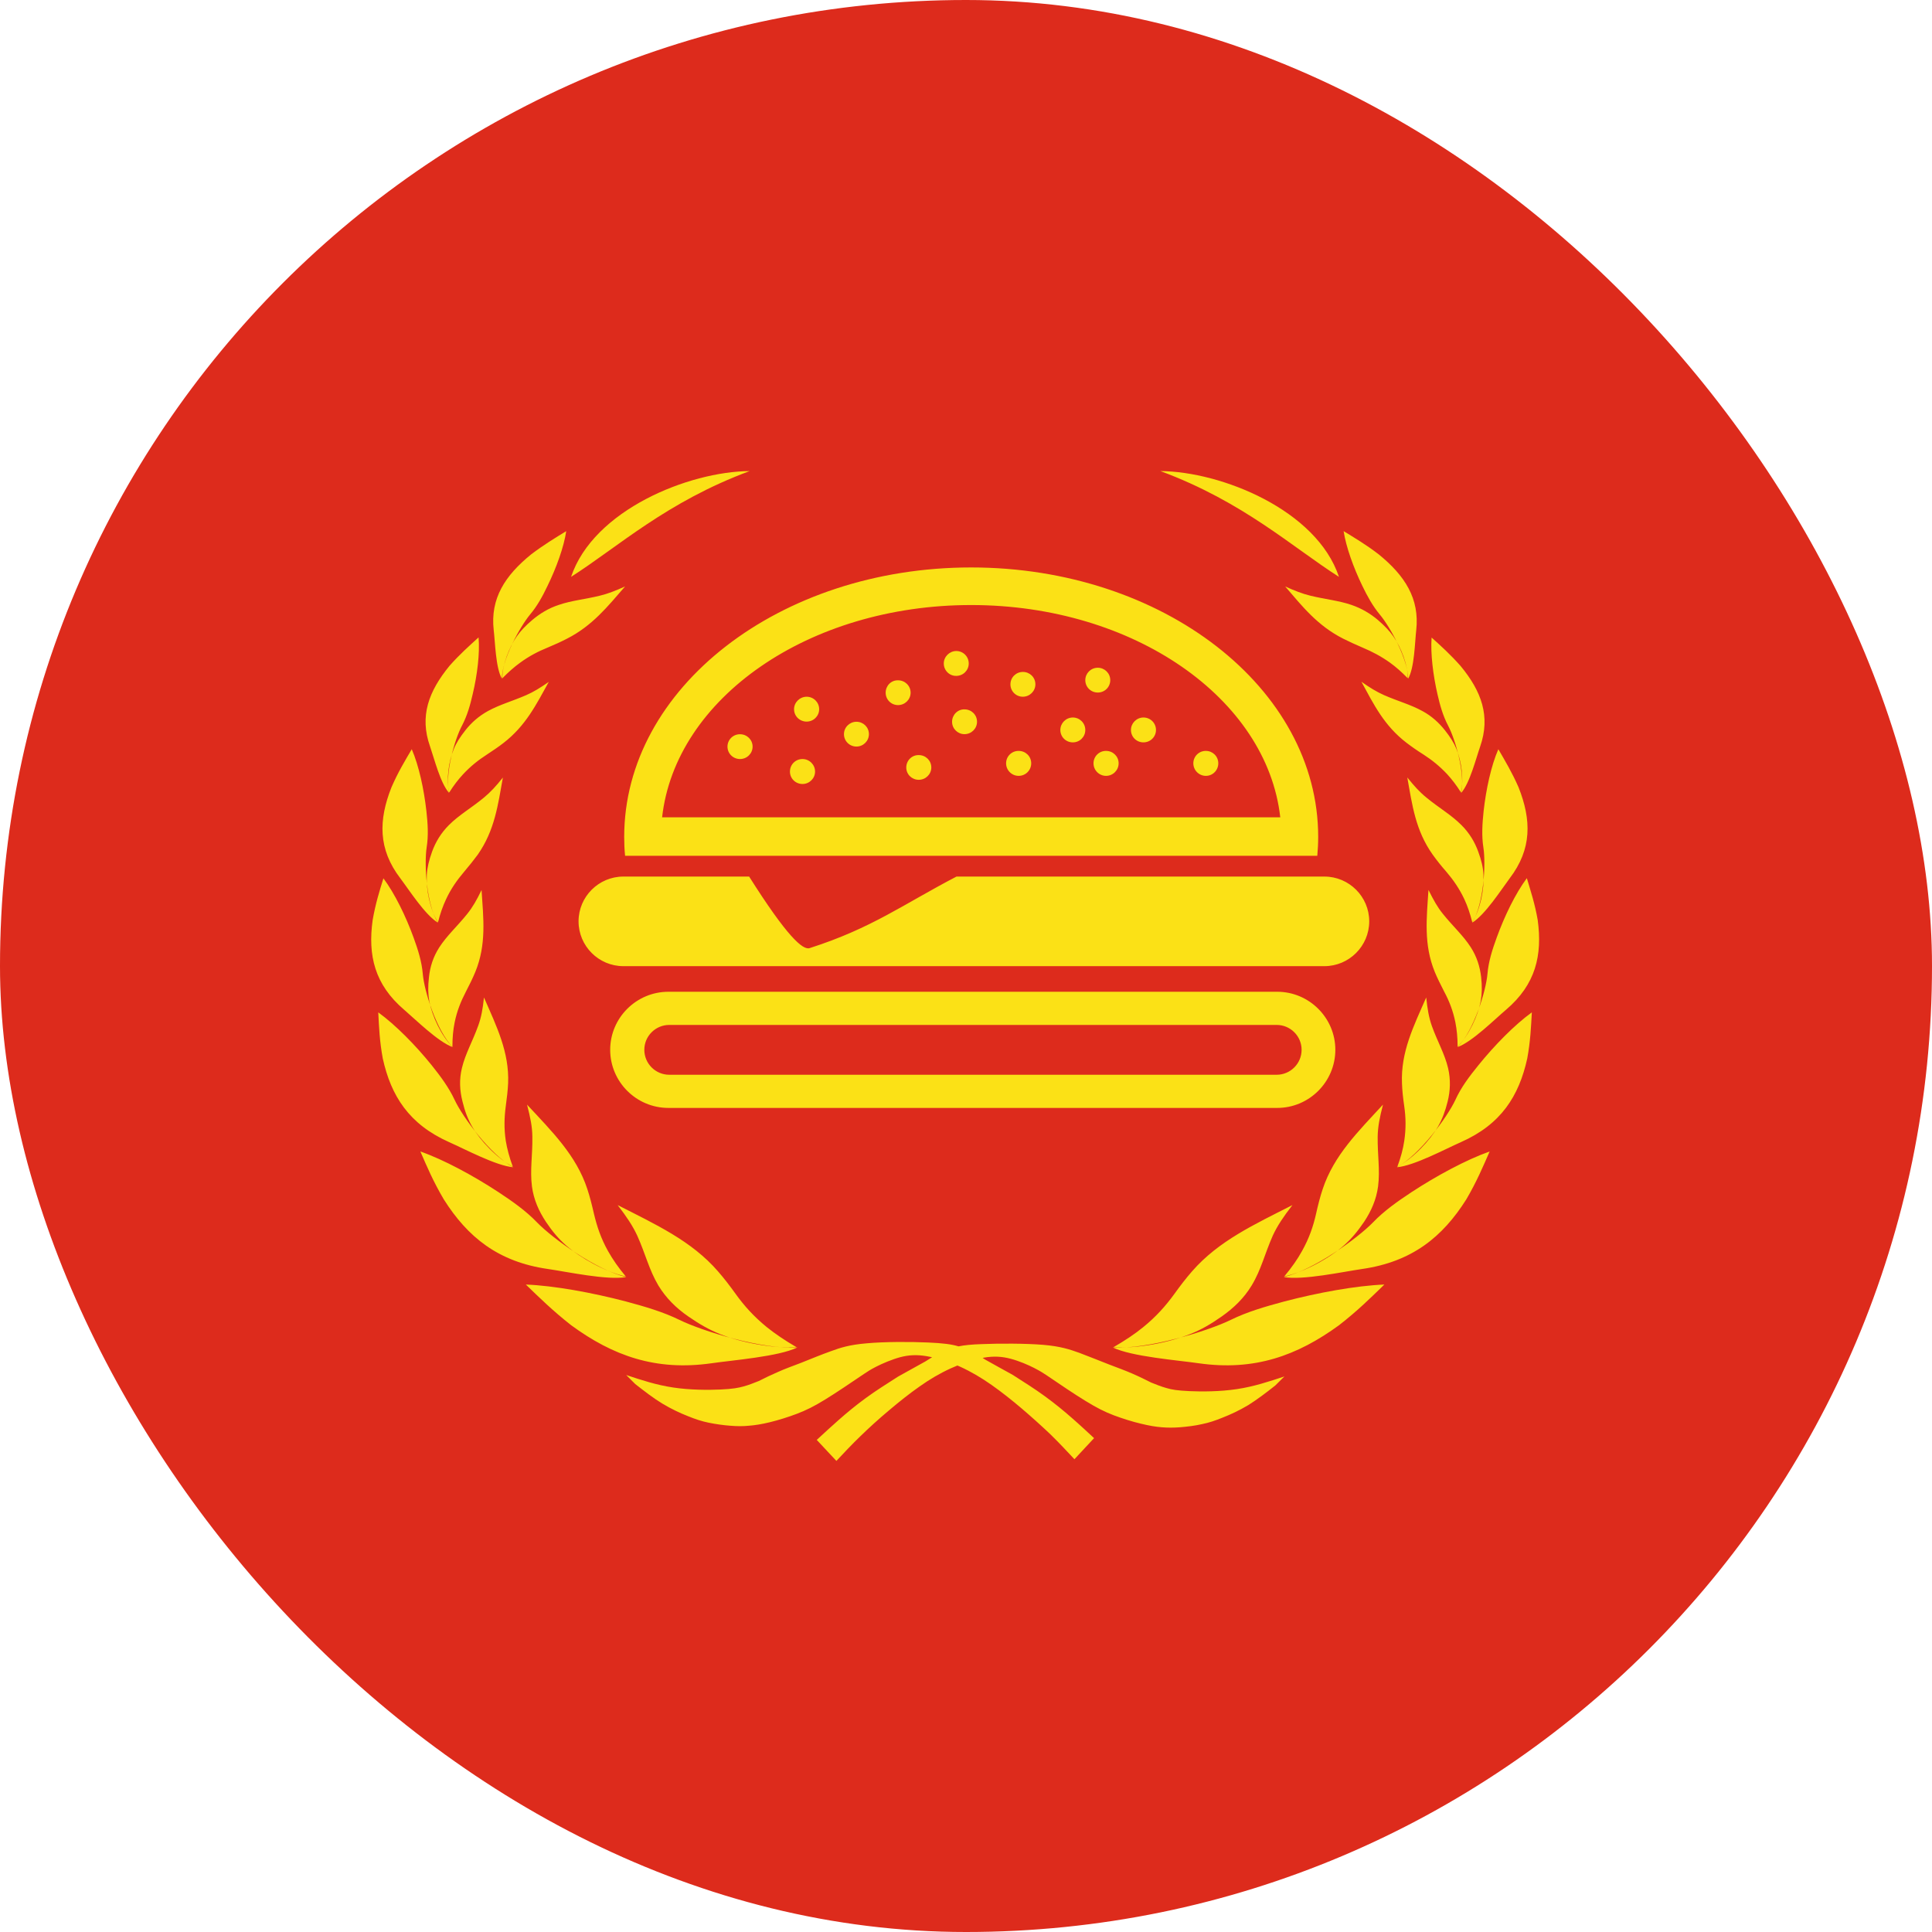 <svg width="24" height="24" viewBox="0 0 24 24" fill="none" xmlns="http://www.w3.org/2000/svg">
<rect width="24" height="24" rx="12" fill="#DD2B1C"/>
<path fill-rule="evenodd" clip-rule="evenodd" d="M9.312 5.852C8.283 6.233 7.676 6.795 7.094 7.166C7.373 6.334 8.558 5.857 9.312 5.852ZM7.765 7.285C7.643 7.34 7.553 7.375 7.451 7.4C7.262 7.446 7.104 7.459 6.942 7.514C6.811 7.557 6.706 7.623 6.613 7.701C6.529 7.772 6.467 7.837 6.419 7.906C6.323 8.045 6.239 8.264 6.24 8.426C6.317 8.348 6.386 8.287 6.459 8.234C6.572 8.151 6.683 8.093 6.804 8.044C6.892 8.007 6.97 7.972 7.043 7.934C7.361 7.772 7.548 7.534 7.765 7.285ZM6.235 8.431C6.235 8.194 6.457 7.789 6.583 7.636C6.675 7.527 6.741 7.405 6.802 7.277C6.912 7.052 7.005 6.794 7.034 6.598C6.895 6.683 6.758 6.766 6.6 6.885C6.272 7.151 6.089 7.436 6.133 7.827C6.151 7.974 6.157 8.299 6.235 8.431ZM6.817 8.471C6.709 8.545 6.63 8.595 6.535 8.636C6.36 8.712 6.209 8.752 6.061 8.833C5.944 8.898 5.854 8.979 5.781 9.072C5.715 9.156 5.668 9.229 5.637 9.305C5.574 9.457 5.541 9.686 5.58 9.845C5.637 9.755 5.692 9.684 5.751 9.62C5.844 9.52 5.939 9.444 6.046 9.375C6.124 9.323 6.194 9.277 6.255 9.229C6.532 9.015 6.661 8.752 6.817 8.471ZM5.579 9.85C5.524 9.616 5.648 9.183 5.74 9.012C5.804 8.89 5.841 8.759 5.872 8.623C5.929 8.383 5.962 8.115 5.945 7.918C5.828 8.024 5.711 8.128 5.585 8.27C5.325 8.587 5.209 8.896 5.342 9.272C5.392 9.416 5.471 9.732 5.579 9.85ZM6.247 9.659C6.161 9.767 6.093 9.841 6.008 9.911C5.851 10.04 5.703 10.123 5.577 10.249C5.476 10.35 5.411 10.461 5.368 10.578C5.329 10.686 5.307 10.777 5.302 10.866C5.292 11.047 5.34 11.296 5.441 11.457C5.469 11.346 5.501 11.257 5.541 11.171C5.602 11.04 5.677 10.934 5.765 10.83C5.829 10.754 5.884 10.686 5.934 10.618C6.146 10.315 6.186 9.999 6.247 9.659ZM5.44 11.462C5.295 11.229 5.269 10.734 5.3 10.527C5.324 10.379 5.314 10.23 5.297 10.076C5.267 9.807 5.204 9.512 5.115 9.307C5.03 9.452 4.944 9.593 4.863 9.78C4.702 10.186 4.695 10.548 4.974 10.912C5.08 11.052 5.28 11.366 5.44 11.462ZM5.982 11.056C5.922 11.181 5.872 11.268 5.804 11.353C5.678 11.51 5.552 11.621 5.456 11.77C5.38 11.889 5.342 12.012 5.329 12.137C5.315 12.252 5.317 12.348 5.333 12.439C5.368 12.621 5.479 12.863 5.62 13.005C5.62 12.889 5.629 12.793 5.648 12.7C5.677 12.558 5.725 12.439 5.788 12.318C5.834 12.23 5.872 12.152 5.904 12.075C6.045 11.732 6.005 11.408 5.982 11.056ZM5.624 13.008C5.421 12.801 5.27 12.31 5.252 12.098C5.239 11.945 5.193 11.798 5.138 11.648C5.042 11.383 4.904 11.1 4.763 10.911C4.713 11.071 4.664 11.229 4.629 11.431C4.569 11.866 4.652 12.23 5.022 12.545C5.159 12.662 5.441 12.942 5.624 13.008ZM6.012 12.391C5.997 12.535 5.978 12.639 5.94 12.743C5.869 12.94 5.781 13.089 5.738 13.268C5.703 13.412 5.711 13.548 5.745 13.682C5.774 13.803 5.811 13.9 5.862 13.99C5.965 14.169 6.172 14.387 6.37 14.493C6.327 14.374 6.3 14.273 6.283 14.172C6.26 14.018 6.264 13.881 6.283 13.74C6.297 13.637 6.308 13.546 6.312 13.457C6.328 13.069 6.167 12.747 6.012 12.391ZM6.375 14.5C6.088 14.342 5.748 13.877 5.648 13.664C5.577 13.511 5.473 13.371 5.362 13.232C5.163 12.985 4.914 12.732 4.699 12.576C4.708 12.755 4.715 12.932 4.755 13.149C4.858 13.614 5.08 13.965 5.579 14.188C5.768 14.271 6.162 14.482 6.375 14.5ZM6.547 13.722C6.588 13.881 6.612 13.995 6.613 14.119C6.617 14.349 6.582 14.534 6.608 14.738C6.63 14.902 6.693 15.044 6.781 15.177C6.862 15.298 6.94 15.39 7.031 15.47C7.213 15.629 7.522 15.801 7.774 15.857C7.679 15.743 7.611 15.644 7.553 15.541C7.465 15.384 7.416 15.236 7.379 15.081C7.353 14.968 7.328 14.867 7.296 14.771C7.159 14.352 6.857 14.056 6.547 13.722ZM7.78 15.864C7.412 15.781 6.864 15.384 6.671 15.185C6.535 15.043 6.368 14.925 6.192 14.809C5.882 14.606 5.516 14.407 5.222 14.304C5.304 14.493 5.383 14.679 5.513 14.899C5.808 15.366 6.186 15.675 6.807 15.764C7.043 15.798 7.547 15.907 7.78 15.864ZM7.673 14.97C7.785 15.116 7.858 15.225 7.915 15.347C8.019 15.577 8.062 15.773 8.178 15.968C8.273 16.125 8.4 16.25 8.551 16.354C8.689 16.45 8.812 16.519 8.943 16.572C9.203 16.677 9.604 16.754 9.894 16.735C9.745 16.648 9.629 16.569 9.524 16.485C9.364 16.354 9.246 16.223 9.141 16.077C9.065 15.971 8.994 15.879 8.919 15.793C8.591 15.414 8.143 15.21 7.673 14.97ZM9.906 16.738C9.481 16.768 8.73 16.538 8.442 16.397C8.236 16.296 8.009 16.23 7.774 16.167C7.358 16.058 6.885 15.971 6.532 15.957C6.7 16.119 6.864 16.281 7.096 16.463C7.611 16.84 8.143 17.034 8.838 16.935C9.098 16.897 9.677 16.852 9.906 16.738ZM14.415 5.852C15.444 6.233 16.051 6.795 16.633 7.166C16.356 6.334 15.169 5.857 14.415 5.852ZM16.686 7.934C16.759 7.971 16.837 8.006 16.925 8.044C17.046 8.095 17.157 8.153 17.27 8.234C17.343 8.287 17.412 8.348 17.488 8.426C17.49 8.264 17.406 8.045 17.309 7.906C17.261 7.837 17.198 7.772 17.116 7.701C17.023 7.623 16.918 7.559 16.787 7.514C16.625 7.459 16.467 7.446 16.278 7.4C16.177 7.375 16.086 7.34 15.965 7.285C16.179 7.534 16.366 7.772 16.686 7.934ZM17.593 7.827C17.636 7.436 17.452 7.15 17.125 6.885C16.97 6.766 16.83 6.683 16.691 6.598C16.721 6.794 16.814 7.052 16.923 7.277C16.985 7.405 17.051 7.527 17.142 7.636C17.27 7.789 17.492 8.194 17.492 8.431C17.571 8.299 17.576 7.974 17.593 7.827ZM17.472 9.227C17.535 9.275 17.603 9.323 17.683 9.373C17.79 9.442 17.885 9.519 17.978 9.618C18.037 9.683 18.092 9.754 18.148 9.843C18.186 9.684 18.155 9.456 18.092 9.303C18.061 9.227 18.014 9.153 17.948 9.07C17.875 8.979 17.787 8.896 17.668 8.832C17.52 8.751 17.369 8.712 17.193 8.635C17.099 8.593 17.019 8.544 16.912 8.469C17.066 8.752 17.195 9.015 17.472 9.227ZM18.387 9.274C18.518 8.898 18.404 8.587 18.143 8.272C18.017 8.13 17.901 8.025 17.784 7.92C17.769 8.116 17.802 8.385 17.857 8.625C17.888 8.76 17.924 8.891 17.989 9.014C18.079 9.184 18.205 9.618 18.15 9.851C18.258 9.732 18.337 9.416 18.387 9.274ZM17.797 10.616C17.847 10.686 17.901 10.754 17.966 10.828C18.054 10.931 18.128 11.038 18.19 11.169C18.23 11.255 18.261 11.345 18.289 11.456C18.39 11.296 18.439 11.045 18.428 10.864C18.424 10.775 18.402 10.684 18.362 10.576C18.319 10.459 18.254 10.348 18.152 10.247C18.026 10.121 17.878 10.038 17.721 9.909C17.636 9.84 17.568 9.765 17.482 9.658C17.543 9.999 17.583 10.315 17.797 10.616ZM18.753 10.912C19.032 10.547 19.025 10.186 18.864 9.78C18.783 9.595 18.697 9.452 18.613 9.307C18.523 9.512 18.46 9.807 18.43 10.076C18.414 10.229 18.404 10.379 18.427 10.527C18.46 10.734 18.432 11.229 18.288 11.462C18.447 11.366 18.649 11.052 18.753 10.912ZM17.823 12.073C17.855 12.151 17.895 12.229 17.939 12.316C18.003 12.435 18.05 12.556 18.079 12.699C18.097 12.791 18.107 12.887 18.107 13.003C18.246 12.863 18.359 12.619 18.394 12.437C18.41 12.346 18.412 12.252 18.399 12.136C18.384 12.01 18.347 11.887 18.271 11.768C18.175 11.619 18.049 11.508 17.923 11.351C17.855 11.267 17.807 11.179 17.745 11.055C17.722 11.408 17.684 11.732 17.823 12.073ZM18.709 12.543C19.078 12.229 19.161 11.866 19.102 11.429C19.067 11.227 19.015 11.07 18.967 10.909C18.826 11.098 18.689 11.381 18.593 11.646C18.538 11.796 18.491 11.944 18.478 12.096C18.46 12.31 18.309 12.801 18.107 13.007C18.288 12.942 18.568 12.662 18.709 12.543ZM17.717 12.391C17.561 12.747 17.399 13.069 17.416 13.459C17.419 13.548 17.429 13.639 17.444 13.742C17.464 13.882 17.467 14.018 17.444 14.174C17.429 14.275 17.402 14.376 17.358 14.495C17.555 14.389 17.762 14.169 17.865 13.992C17.916 13.902 17.953 13.805 17.983 13.684C18.016 13.551 18.022 13.414 17.989 13.27C17.946 13.089 17.858 12.942 17.787 12.745C17.75 12.639 17.732 12.535 17.717 12.391ZM18.148 14.188C18.647 13.967 18.869 13.616 18.972 13.149C19.012 12.932 19.019 12.755 19.029 12.576C18.813 12.732 18.564 12.987 18.366 13.232C18.253 13.371 18.148 13.51 18.079 13.664C17.979 13.877 17.639 14.342 17.353 14.5C17.567 14.482 17.959 14.271 18.148 14.188ZM16.431 14.771C16.399 14.867 16.373 14.968 16.348 15.081C16.313 15.236 16.262 15.384 16.174 15.541C16.117 15.644 16.048 15.743 15.953 15.857C16.207 15.801 16.515 15.629 16.696 15.47C16.787 15.39 16.865 15.296 16.946 15.177C17.034 15.044 17.097 14.902 17.119 14.738C17.145 14.534 17.111 14.351 17.114 14.119C17.116 13.995 17.139 13.881 17.18 13.722C16.872 14.056 16.57 14.352 16.431 14.771ZM16.92 15.764C17.542 15.674 17.92 15.366 18.215 14.899C18.344 14.679 18.422 14.493 18.505 14.304C18.213 14.407 17.845 14.606 17.535 14.809C17.359 14.925 17.192 15.043 17.056 15.185C16.863 15.384 16.315 15.779 15.947 15.864C16.182 15.907 16.684 15.798 16.92 15.764ZM16.055 14.97C15.584 15.21 15.138 15.414 14.808 15.793C14.733 15.879 14.662 15.971 14.586 16.077C14.481 16.221 14.364 16.354 14.203 16.485C14.098 16.571 13.982 16.648 13.833 16.735C14.125 16.756 14.524 16.677 14.785 16.572C14.916 16.521 15.038 16.451 15.176 16.354C15.327 16.248 15.454 16.125 15.549 15.968C15.667 15.773 15.71 15.577 15.812 15.347C15.869 15.225 15.942 15.116 16.055 14.97ZM14.891 16.935C15.585 17.034 16.117 16.839 16.633 16.463C16.865 16.283 17.029 16.12 17.197 15.957C16.844 15.971 16.371 16.058 15.955 16.167C15.72 16.23 15.492 16.296 15.287 16.397C14.998 16.538 14.248 16.766 13.823 16.738C14.052 16.852 14.629 16.897 14.891 16.935ZM15.365 17.256C15.156 17.288 14.924 17.288 14.775 17.281C14.626 17.274 14.556 17.263 14.491 17.243C14.425 17.225 14.364 17.2 14.301 17.175C14.226 17.137 14.151 17.1 14.063 17.062C13.976 17.024 13.876 16.988 13.777 16.95C13.652 16.9 13.526 16.851 13.409 16.806C13.289 16.763 13.178 16.725 12.959 16.706C12.741 16.688 12.416 16.688 12.197 16.697C12.071 16.701 11.98 16.71 11.907 16.725C11.819 16.698 11.709 16.685 11.529 16.677C11.31 16.667 10.985 16.667 10.768 16.687C10.549 16.705 10.436 16.743 10.319 16.786C10.199 16.829 10.075 16.88 9.95 16.93C9.851 16.968 9.75 17.004 9.664 17.043C9.577 17.081 9.501 17.117 9.427 17.155C9.364 17.18 9.302 17.205 9.236 17.223C9.171 17.241 9.102 17.254 8.952 17.261C8.803 17.268 8.571 17.268 8.362 17.236C8.153 17.205 7.966 17.143 7.779 17.081C7.817 17.119 7.853 17.155 7.891 17.193C8.004 17.281 8.117 17.369 8.228 17.436C8.341 17.504 8.453 17.556 8.546 17.592C8.639 17.63 8.715 17.655 8.802 17.673C8.889 17.691 8.989 17.705 9.073 17.711C9.158 17.718 9.228 17.718 9.302 17.711C9.377 17.705 9.458 17.693 9.561 17.668C9.664 17.643 9.788 17.605 9.901 17.562C10.014 17.519 10.113 17.47 10.251 17.385C10.388 17.301 10.562 17.183 10.738 17.064C10.776 17.039 10.812 17.014 10.887 16.976C10.962 16.938 11.075 16.889 11.181 16.86C11.287 16.832 11.386 16.826 11.512 16.847C11.534 16.851 11.555 16.855 11.579 16.86C11.55 16.879 11.522 16.895 11.494 16.913C11.381 16.976 11.268 17.038 11.157 17.1C11.02 17.188 10.882 17.274 10.758 17.365C10.633 17.456 10.521 17.549 10.421 17.637C10.322 17.724 10.234 17.806 10.146 17.887C10.227 17.974 10.309 18.061 10.39 18.148C10.483 18.049 10.577 17.948 10.687 17.842C10.796 17.736 10.92 17.623 11.046 17.518C11.171 17.412 11.297 17.312 11.421 17.225C11.545 17.137 11.671 17.062 11.809 16.999C11.837 16.986 11.865 16.975 11.893 16.963C11.905 16.968 11.917 16.973 11.928 16.978C12.066 17.041 12.19 17.115 12.316 17.203C12.441 17.291 12.566 17.39 12.691 17.496C12.815 17.602 12.941 17.715 13.051 17.82C13.16 17.927 13.253 18.026 13.347 18.127C13.429 18.039 13.51 17.951 13.591 17.865C13.503 17.784 13.417 17.703 13.316 17.615C13.216 17.527 13.104 17.435 12.979 17.344C12.855 17.253 12.717 17.167 12.58 17.079C12.467 17.016 12.354 16.955 12.243 16.892C12.232 16.884 12.218 16.877 12.207 16.869C12.213 16.867 12.218 16.867 12.223 16.865C12.348 16.844 12.449 16.851 12.555 16.879C12.661 16.907 12.774 16.956 12.848 16.994C12.923 17.033 12.961 17.057 12.998 17.082C13.173 17.201 13.347 17.319 13.485 17.403C13.623 17.488 13.722 17.538 13.835 17.581C13.947 17.623 14.072 17.662 14.175 17.686C14.277 17.711 14.357 17.724 14.431 17.73C14.506 17.736 14.576 17.736 14.66 17.73C14.745 17.723 14.846 17.711 14.932 17.691C15.02 17.673 15.095 17.648 15.188 17.61C15.28 17.574 15.393 17.523 15.506 17.455C15.618 17.385 15.731 17.299 15.842 17.211C15.88 17.173 15.917 17.137 15.955 17.099C15.763 17.162 15.575 17.225 15.365 17.256ZM9.813 9.585C9.813 9.671 9.883 9.739 9.969 9.739C10.055 9.739 10.125 9.669 10.125 9.585C10.125 9.499 10.055 9.429 9.969 9.429C9.881 9.429 9.813 9.499 9.813 9.585ZM11.258 9.534C11.258 9.62 11.328 9.687 11.413 9.687C11.499 9.687 11.569 9.618 11.569 9.534C11.569 9.447 11.499 9.38 11.413 9.38C11.328 9.378 11.258 9.447 11.258 9.534ZM12.498 9.482C12.498 9.568 12.568 9.638 12.654 9.638C12.741 9.638 12.81 9.568 12.81 9.482C12.81 9.396 12.741 9.328 12.654 9.328C12.568 9.327 12.498 9.396 12.498 9.482ZM12.064 7.516C14.083 7.516 15.738 8.676 15.904 10.153H8.225C8.39 8.674 10.045 7.516 12.064 7.516ZM7.754 10.396C7.754 10.476 7.757 10.553 7.765 10.631H16.364C16.371 10.553 16.375 10.474 16.375 10.396C16.375 8.547 14.445 7.049 12.064 7.049C9.684 7.049 7.754 8.547 7.754 10.396ZM8.004 13.041C8.004 13.212 8.143 13.351 8.314 13.351H15.859C16.03 13.351 16.169 13.212 16.169 13.041C16.169 12.871 16.03 12.732 15.859 12.732H8.314C8.143 12.732 8.004 12.871 8.004 13.041ZM7.58 13.041C7.58 13.439 7.905 13.763 8.303 13.763H15.866C16.263 13.763 16.588 13.439 16.588 13.041C16.588 12.644 16.263 12.32 15.866 12.32H8.303C7.905 12.32 7.58 12.644 7.58 13.041ZM7.187 11.445C7.187 11.752 7.437 12.002 7.744 12.002H16.452C16.759 12.002 17.009 11.752 17.009 11.445C17.009 11.139 16.759 10.889 16.452 10.889H11.882C11.22 11.234 10.831 11.53 10.06 11.777C9.974 11.81 9.773 11.628 9.306 10.889H7.744C7.437 10.889 7.187 11.139 7.187 11.445ZM9.037 9.275C9.037 9.361 9.107 9.429 9.193 9.429C9.279 9.429 9.349 9.36 9.349 9.275C9.349 9.189 9.279 9.121 9.193 9.121C9.107 9.12 9.037 9.189 9.037 9.275ZM9.864 8.81C9.864 8.896 9.934 8.964 10.02 8.964C10.106 8.964 10.176 8.895 10.176 8.81C10.176 8.724 10.106 8.655 10.02 8.655C9.934 8.656 9.864 8.726 9.864 8.81ZM10.484 9.12C10.484 9.206 10.554 9.274 10.639 9.274C10.725 9.274 10.794 9.204 10.794 9.12C10.794 9.034 10.725 8.966 10.639 8.966C10.554 8.966 10.484 9.035 10.484 9.12ZM11.002 8.605C11.002 8.691 11.071 8.759 11.156 8.759C11.242 8.759 11.312 8.689 11.312 8.605C11.312 8.519 11.242 8.451 11.156 8.451C11.069 8.449 11.002 8.519 11.002 8.605ZM11.724 8.242C11.724 8.328 11.794 8.398 11.879 8.396C11.965 8.396 12.034 8.327 12.034 8.242C12.034 8.156 11.965 8.087 11.879 8.087C11.794 8.088 11.724 8.158 11.724 8.242ZM11.827 8.966C11.827 9.052 11.897 9.12 11.981 9.12C12.068 9.12 12.137 9.05 12.137 8.966C12.137 8.88 12.068 8.812 11.981 8.812C11.897 8.81 11.827 8.88 11.827 8.966ZM12.552 8.501C12.552 8.587 12.621 8.655 12.706 8.655C12.792 8.655 12.862 8.585 12.862 8.501C12.862 8.414 12.792 8.347 12.707 8.347C12.62 8.347 12.552 8.416 12.552 8.501ZM13.482 8.449C13.482 8.535 13.551 8.603 13.637 8.603C13.724 8.603 13.792 8.534 13.792 8.449C13.792 8.363 13.722 8.295 13.637 8.295C13.55 8.295 13.482 8.365 13.482 8.449ZM13.172 9.068C13.172 9.154 13.241 9.222 13.327 9.222C13.414 9.222 13.482 9.153 13.482 9.068C13.482 8.982 13.412 8.913 13.327 8.913C13.24 8.914 13.172 8.984 13.172 9.068ZM13.584 9.482C13.584 9.568 13.654 9.638 13.74 9.638C13.826 9.638 13.896 9.568 13.896 9.482C13.896 9.396 13.826 9.328 13.74 9.328C13.654 9.327 13.584 9.396 13.584 9.482ZM14.049 9.068C14.049 9.154 14.118 9.222 14.204 9.222C14.291 9.222 14.36 9.153 14.36 9.068C14.36 8.982 14.291 8.913 14.204 8.913C14.118 8.914 14.049 8.984 14.049 9.068ZM14.824 9.482C14.824 9.568 14.894 9.638 14.98 9.638C15.066 9.638 15.134 9.568 15.134 9.482C15.134 9.396 15.065 9.328 14.98 9.328C14.894 9.327 14.824 9.396 14.824 9.482Z" fill="#FBE116"/>
</svg>
